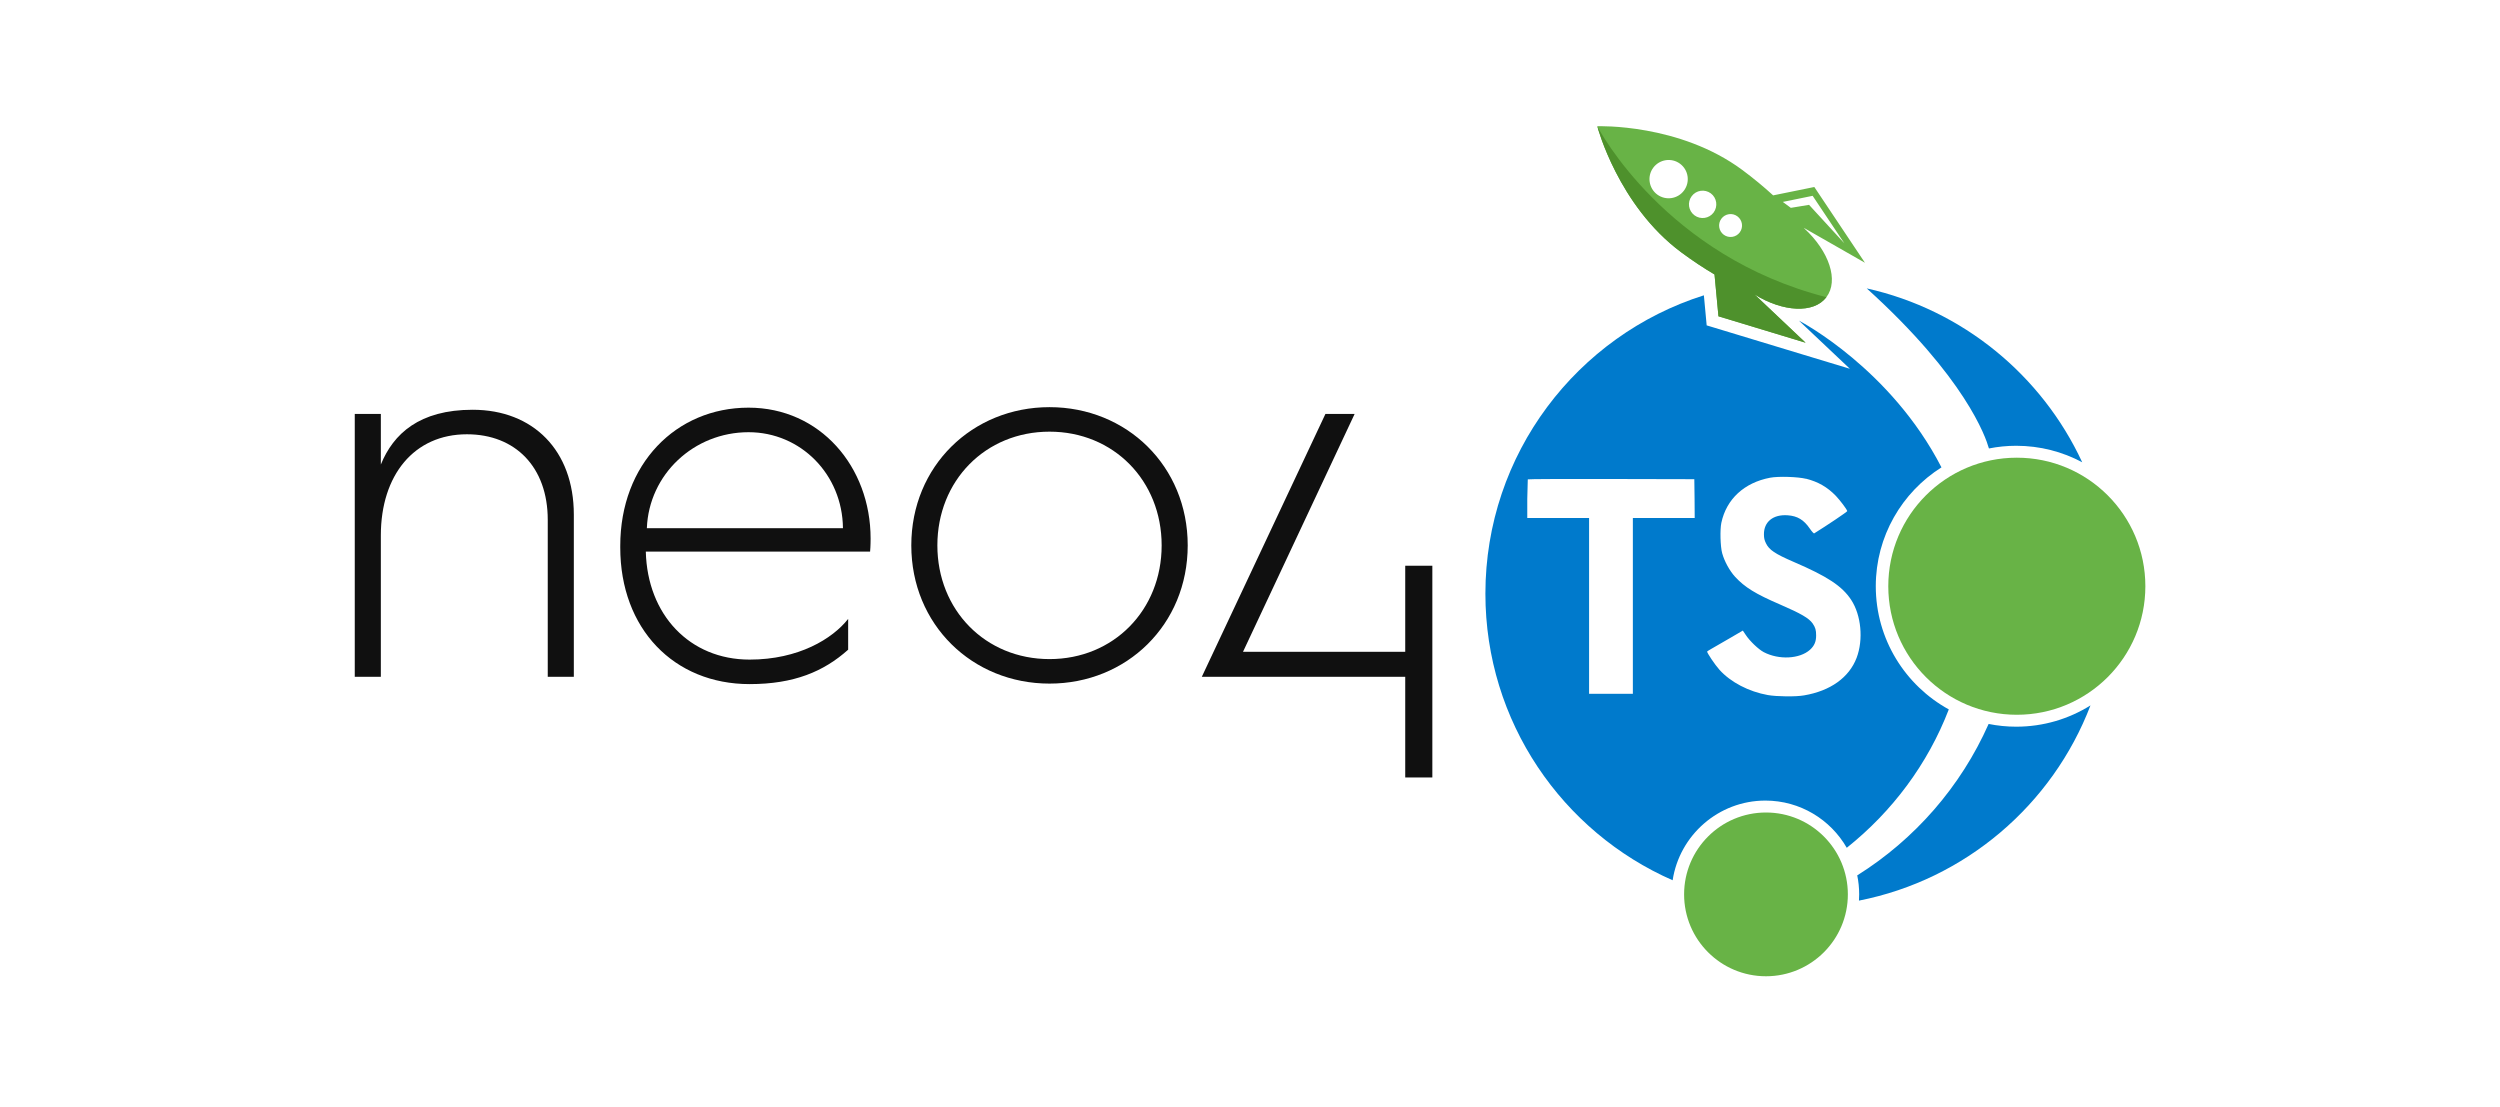 <svg width="1050" height="465" viewBox="0 0 1050 465" fill="none" xmlns="http://www.w3.org/2000/svg">
<rect width="1050" height="465" fill="#E5E5E5"/>
<rect width="1050" height="465" fill="white"/>
<path d="M149.001 173.852H159.955V195.102C165.213 182.177 176.167 172.1 198.511 172.1C223.92 172.1 241.008 189.186 241.008 216.132V284.26H230.055V218.322C230.055 196.197 216.472 182.396 196.1 182.396C173.975 182.396 159.953 199.482 159.953 224.893V284.26H149V173.852H149.001Z" fill="#101010"/>
<path d="M271.681 221.832C272.548 199.258 291.388 181.525 314.401 181.525C336.308 181.525 353.828 199.258 354.041 221.832H271.681ZM365.654 226.205C365.654 195.978 344.401 171.218 314.388 171.218C283.948 171.218 260.508 194.885 260.508 229.272V229.938C260.508 264.112 283.068 287.325 314.828 287.325C333.454 287.325 345.934 282.072 356.228 272.872V259.938C349.668 268.272 335.428 277.032 314.828 277.032C289.641 277.032 271.894 258.192 271.241 231.685H365.441C365.654 229.498 365.654 226.205 365.654 226.205" fill="#101010"/>
<path d="M440.801 276.819C413.854 276.819 393.694 256.219 393.694 229.059C393.694 201.899 413.854 181.299 440.801 181.299C467.734 181.299 487.894 201.899 487.894 229.059C487.894 256.219 467.734 276.819 440.801 276.819ZM440.801 171.005C408.374 171.005 382.747 195.765 382.747 229.059C382.747 262.351 408.374 287.112 440.801 287.112C473.214 287.112 498.841 262.351 498.841 229.059C498.841 195.765 473.214 171.005 440.801 171.005Z" fill="#101010"/>
<path d="M556.68 173.852H568.946L522.066 273.745H590.196V237.6H601.586V326.54H590.196V284.26H504.76L556.68 173.852Z" fill="#101010"/>
<path d="M779.788 276.272C776.628 284.565 768.76 290.19 757.708 292.058C754.281 292.685 746.188 292.577 742.508 291.925C734.494 290.498 726.894 286.538 722.201 281.338C720.348 279.312 716.788 274.018 717.001 273.618C717.081 273.498 717.921 273.005 718.841 272.47L726.254 268.19L731.988 264.845L733.201 266.645C734.868 269.205 738.548 272.725 740.774 273.898C747.148 277.244 755.881 276.765 760.188 272.91C762.028 271.232 762.774 269.485 762.774 266.925C762.774 264.618 762.494 263.592 761.308 261.845C759.734 259.645 756.574 257.765 747.588 253.872C737.281 249.432 732.841 246.672 728.788 242.312C726.441 239.765 724.228 235.712 723.308 232.325C722.534 229.498 722.361 222.445 722.961 219.592C725.081 209.605 732.588 202.712 743.426 200.645C746.948 199.978 755.121 200.245 758.561 201.098L758.588 201.072C763.628 202.352 767.508 204.592 771.054 208.258C772.908 210.232 775.614 213.805 775.854 214.658C775.854 214.965 767.201 220.765 761.961 224.018C761.788 224.138 761.014 223.312 760.148 222.045C757.588 218.298 754.908 216.698 750.788 216.418C744.721 215.992 740.801 219.165 740.854 224.445C740.854 226.005 741.081 226.912 741.708 228.192C743.041 230.952 745.508 232.605 753.268 235.965C767.574 242.112 773.681 246.152 777.481 251.925C781.721 258.365 782.668 268.632 779.788 276.272ZM685.801 217.565V291.392H667.414V217.565H641.454V209.552L641.668 201.338C641.748 201.192 657.574 201.138 676.748 201.178L711.614 201.258L711.721 209.405L711.774 217.565H685.801ZM787.828 246.205C787.828 225.218 798.854 206.752 815.414 196.298C794.188 155.085 756.734 135.285 755.561 134.672L761.534 140.325L776.948 154.885L756.641 148.738L720.028 137.632L716.801 136.658L716.494 133.325L715.628 124.032C662.426 140.845 623.868 190.592 623.868 249.338C623.868 303.152 656.201 349.405 702.508 369.712C705.388 350.804 721.76 336.244 741.468 336.244C756.068 336.244 768.841 344.232 775.641 356.072C794.774 340.832 809.694 320.832 818.494 297.952C800.241 287.91 787.828 268.485 787.828 246.205" fill="#007ACC"/>
<path d="M878.001 296.268C862.071 337.97 825.481 369.458 780.764 378.261C780.827 377.398 780.853 376.522 780.853 375.634C780.853 372.909 780.577 370.234 780.039 367.657C804.211 352.514 823.556 330.368 835.223 304.058C838.973 304.808 842.851 305.209 846.815 305.209C858.256 305.209 868.948 301.932 878.001 296.268" fill="#007ACC"/>
<path d="M784.029 121.126C824.281 130.105 857.569 157.577 874.525 194.154C866.259 189.728 856.819 187.226 846.815 187.226C842.901 187.226 839.074 187.614 835.373 188.352C835.347 188.277 835.31 188.189 835.274 188.114C833.998 183.6 825.457 158.602 784.029 121.126Z" fill="#007ACC"/>
<path d="M776.1 375.64C776.1 394.632 760.704 410.028 741.712 410.028C722.72 410.028 707.324 394.632 707.324 375.64C707.324 356.648 722.72 341.252 741.712 341.252C760.704 341.252 776.1 356.648 776.1 375.64Z" fill="#68B346"/>
<path d="M901.051 246.216C901.051 276.032 876.88 300.202 847.065 300.202C817.248 300.202 793.079 276.032 793.079 246.216C793.079 216.401 817.248 192.23 847.065 192.23C876.88 192.23 901.051 216.401 901.051 246.216Z" fill="#68B346"/>
<path d="M748.401 137.472L725.508 130.525L724.321 117.818L727.681 120.312L728.681 128.005L748.401 137.472ZM694.361 70.445C697.014 66.885 702.041 66.125 705.614 68.765C709.188 71.418 709.921 76.458 707.281 80.018C704.641 83.605 699.601 84.338 696.028 81.698C692.468 79.045 691.721 74.005 694.361 70.445ZM710.494 82.418C712.374 79.858 715.974 79.325 718.534 81.205C721.081 83.098 721.601 86.698 719.721 89.258C717.828 91.805 714.228 92.325 711.694 90.445C709.134 88.552 708.601 84.952 710.494 82.418V82.418ZM722.974 91.858C724.574 89.712 727.588 89.272 729.708 90.858C731.841 92.445 732.294 95.458 730.708 97.592C729.121 99.725 726.108 100.165 723.974 98.592C721.841 97.005 721.388 93.992 722.974 91.858ZM761.308 82.245L774.601 102.152L759.801 86.032L752.148 87.298L748.788 84.805L761.308 82.245ZM757.828 95.952C757.788 95.885 757.721 95.805 757.654 95.725L783.281 110.365L762.014 78.538L744.721 82.058C740.788 78.445 736.454 74.872 731.801 71.405C705.348 51.805 671.214 53.005 670.854 53.018C670.854 53.018 670.854 53.032 670.868 53.045C670.988 53.538 673.201 61.672 678.534 72.112C684.028 82.898 692.854 96.138 706.148 105.992C710.814 109.458 715.508 112.565 720.094 115.272L721.748 132.845L758.361 143.952L736.961 123.712C748.921 131.085 761.801 131.765 767.081 124.818C772.401 117.832 768.228 105.552 757.828 95.952Z" fill="#68B346"/>
<path d="M767.081 124.818C699.602 107.591 671.588 54.431 670.868 53.045C670.989 53.538 673.201 61.671 678.534 72.111C684.028 82.898 692.854 96.138 706.148 105.991C710.814 109.458 715.508 112.565 720.094 115.271L721.748 132.845L758.361 143.951L736.961 123.711C748.921 131.085 761.801 131.765 767.081 124.818Z" fill="#4E912C"/>
</svg>
